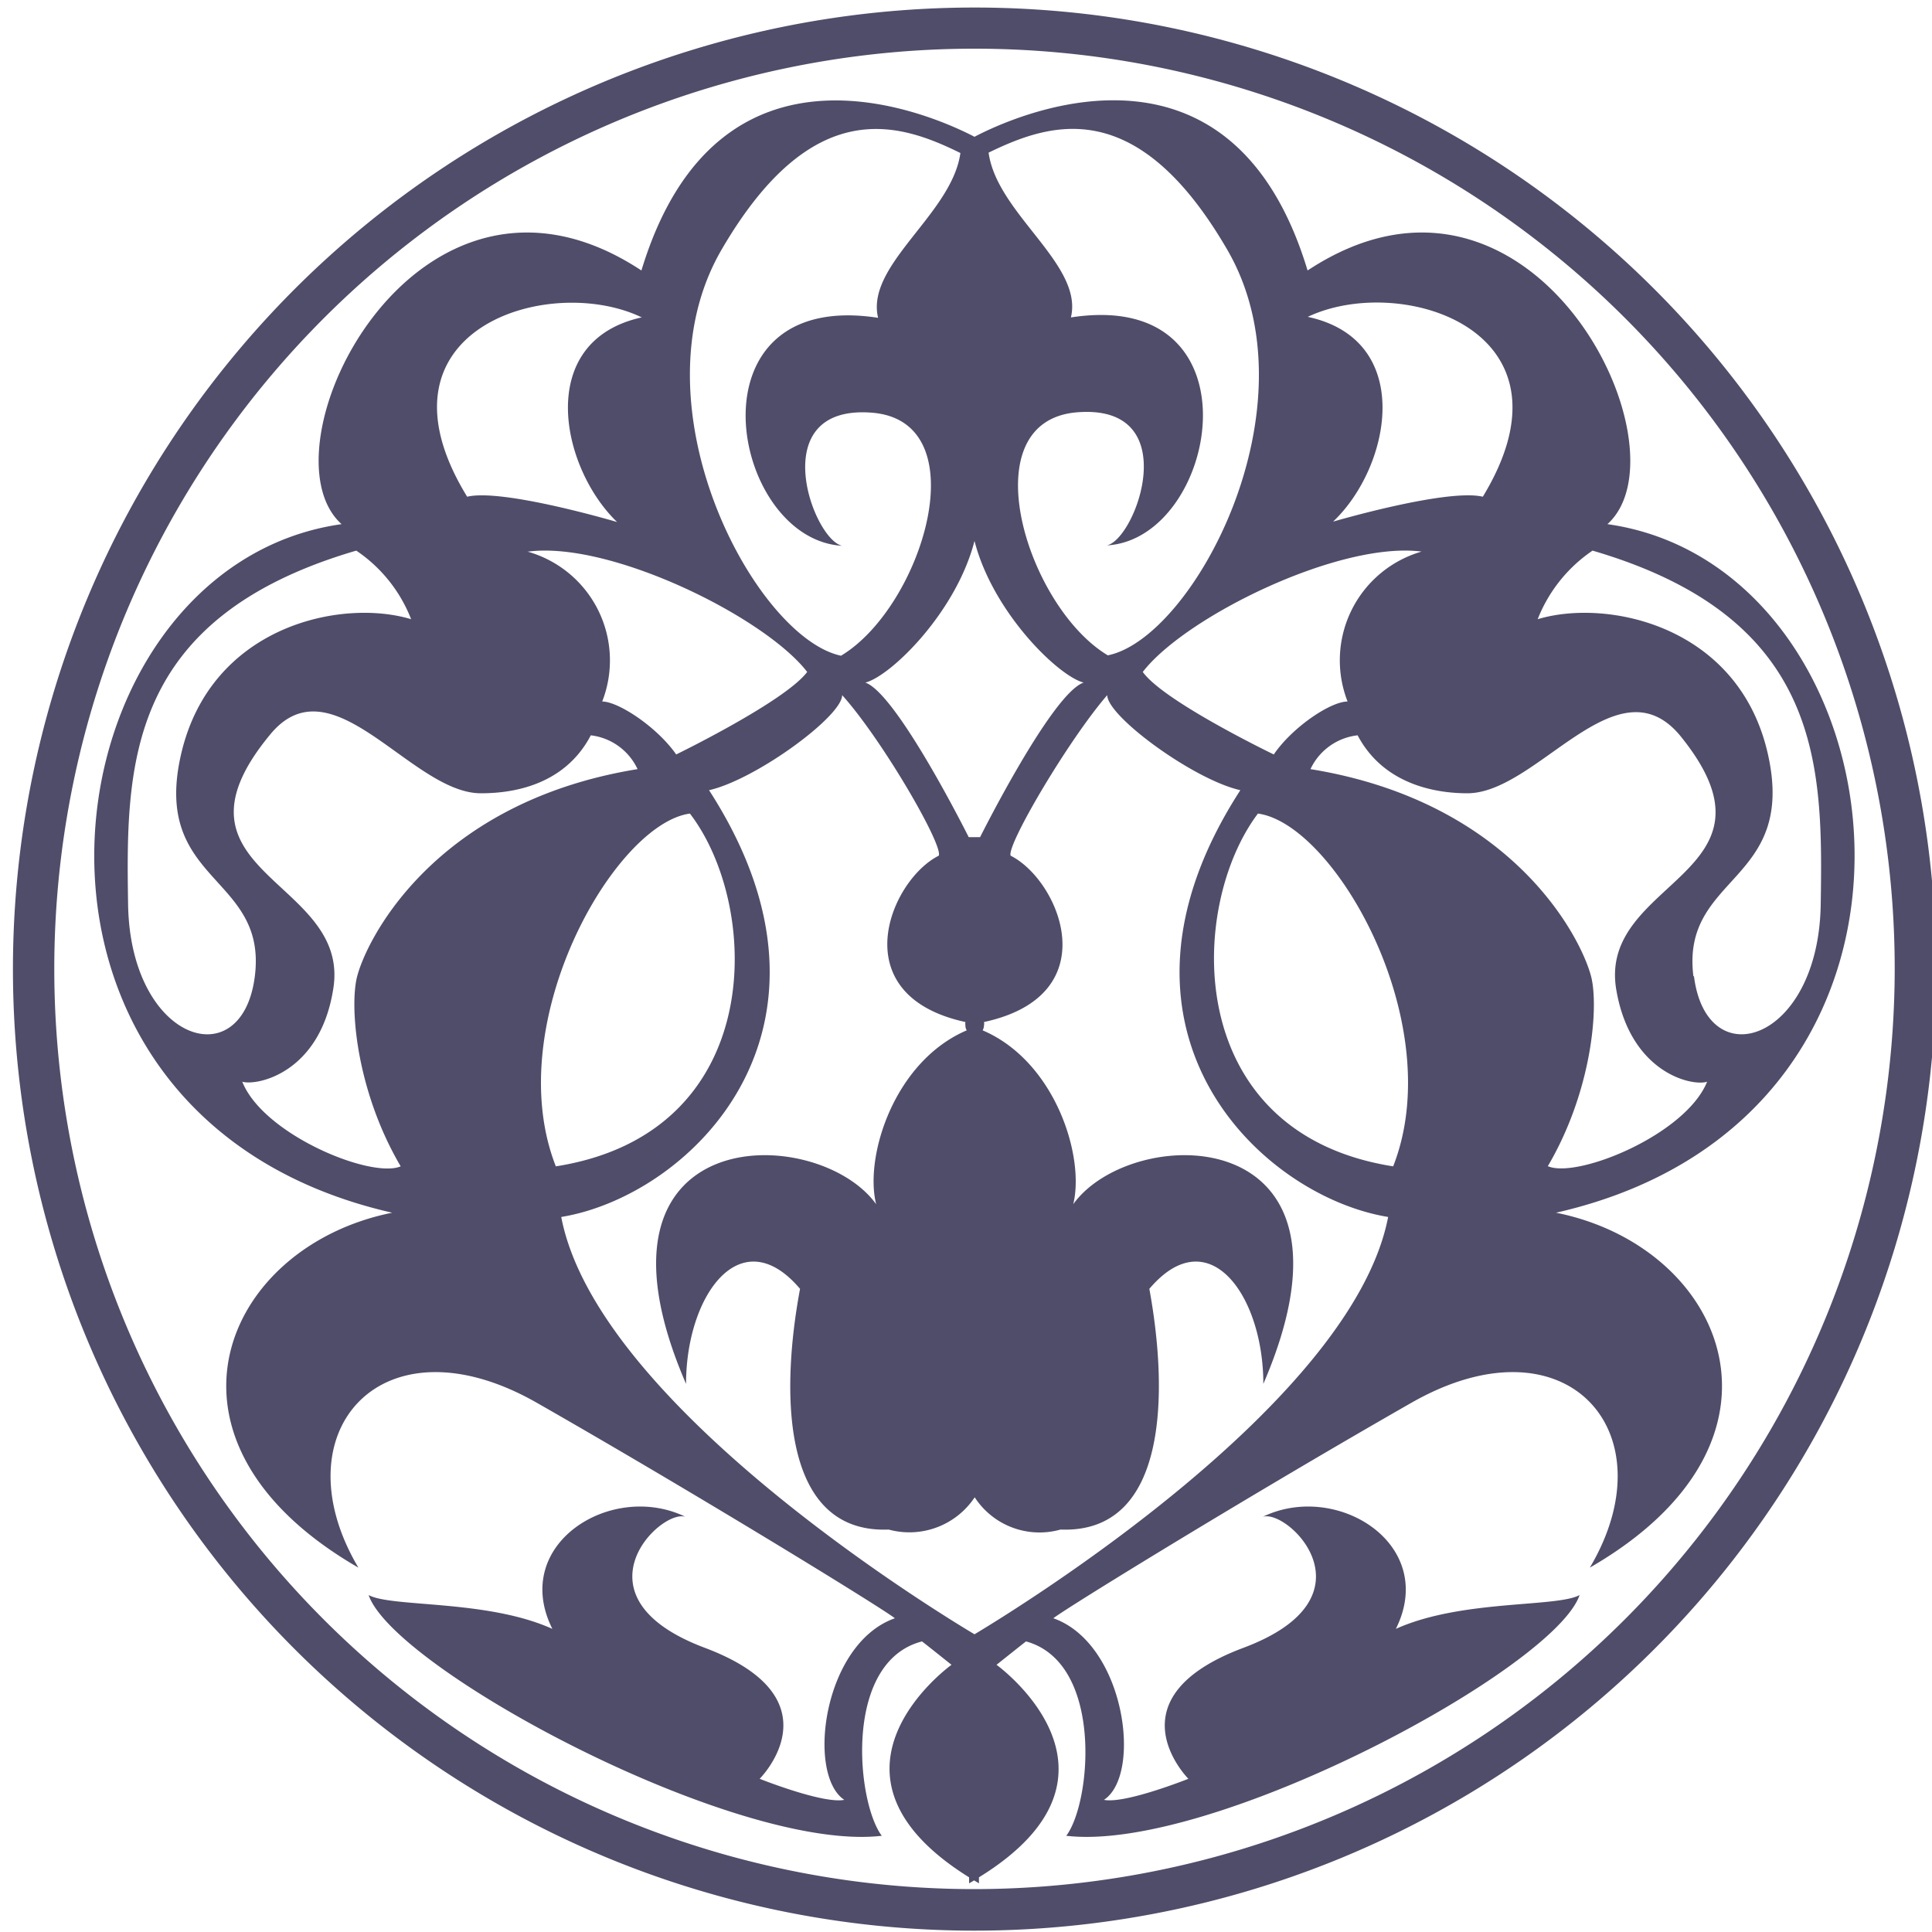 <svg id="Layer_1" data-name="Layer 1" xmlns="http://www.w3.org/2000/svg" viewBox="0 0 100 100"><defs><style>.cls-1{fill:#504d6a;}</style></defs><title>Bg6</title><path class="cls-1" d="M50.44.39a49.77,49.77,0,1,0,49.77,49.77A49.77,49.77,0,0,0,50.44.39Zm0,97.39A47.63,47.63,0,1,1,98.07,50.16,47.68,47.68,0,0,1,50.44,97.78Z"/><path class="cls-1" d="M83.2,27.13C87.57,23.19,79.26,6.36,67.68,14c-4-13.25-15.4-7.89-17.24-6.92C48.6,6.12,37.21.76,33.2,14,21.61,6.36,13.3,23.19,17.68,27.13,2.15,29.32-1.79,57.74,20.3,62.77c-8.75,1.75-13.12,11.81-1.75,18.37-4.15-7,1.2-13.12,9.24-8.53S45.45,83.1,46.32,83.76c-3.72,1.31-4.59,8.09-2.62,9.4-1.1.22-4.38-1.09-4.38-1.09s4.16-4.15-2.84-6.78-2.3-7.21-1-6.78c-3.83-1.86-9.08,1.42-6.89,5.8-3.39-1.53-8.31-1.1-9.51-1.75,1.31,3.83,19,13.34,26.56,12.46-1.31-1.75-2-9,2.08-10.06-.11-.1,1.53,1.21,1.53,1.21s-7.79,5.58.91,11v.31l.26-.15.25.15v-.31c8.71-5.37.91-11,.91-11s1.64-1.31,1.53-1.21c4,1.1,3.39,8.31,2.08,10.06,7.55.88,25.26-8.63,26.57-12.46-1.2.65-6.12.22-9.51,1.75,2.18-4.38-3.06-7.66-6.89-5.8,1.31-.43,6,4.16-1,6.78s-2.85,6.78-2.85,6.78-3.28,1.31-4.37,1.09c2-1.31,1.09-8.09-2.62-9.4.87-.66,10.49-6.56,18.53-11.15s13.39,1.53,9.24,8.53c11.37-6.56,7-16.62-1.75-18.37C102.66,57.74,98.73,29.32,83.2,27.13Zm-6.45-1.42C74.89,25.27,69,27,69,27c3-2.84,4.26-9.4-1.31-10.6C72.49,14.12,82,17.07,76.75,25.71Zm-7,10.6c-.87,0-2.84,1.31-3.82,2.74,0,0-5.69-2.74-6.78-4.27,2.18-2.84,10.16-6.78,14.43-6.23A5.86,5.86,0,0,0,69.75,36.31ZM63.52,12.92c4.7,8.09-1.75,20.11-6.18,21-4.21-2.52-7.16-12.14-1.58-12.58s3.06,6.56,1.53,6.89c5.79-.33,8.09-13.34-1.86-11.8.66-2.74-3.83-5.36-4.26-8.53C54.34,6.36,58.82,4.83,63.52,12.92ZM56.09,35.33c-1.64.55-5.36,8-5.36,8h-.59s-3.71-7.43-5.35-8C46.1,35,49.49,31.7,50.44,28,51.39,31.7,54.78,35,56.09,35.33ZM37.35,12.92c4.71-8.09,9.19-6.56,12.36-5-.44,3.17-4.92,5.79-4.26,8.53-10-1.54-7.66,11.47-1.86,11.8-1.53-.33-4.05-7.32,1.53-6.89s2.62,10.06-1.59,12.58C39.1,33,32.65,21,37.35,12.92Zm-10,15.63c4.26-.55,12.24,3.39,14.43,6.23C40.63,36.31,35,39.05,35,39.05c-1-1.43-3-2.74-3.83-2.74A5.85,5.85,0,0,0,27.3,28.55Zm5.9-12.13c-5.58,1.2-4.26,7.76-1.31,10.6,0,0-5.91-1.75-7.76-1.31C18.88,17.07,28.39,14.12,33.2,16.42ZM6.63,46.81C6.52,39.7,6.48,32,18.44,28.5a7.61,7.61,0,0,1,2.84,3.55c-3.6-1.09-10.38.33-11.91,7s4.48,6.23,3.82,11.48S6.74,53.91,6.63,46.81Zm11.81,3.93c-.33,1.75.11,5.91,2.3,9.63-1.53.65-7.11-1.64-8.2-4.38.76.22,4-.44,4.7-4.75,1-5.74-9.19-6-3.29-13.18,3.22-4,7.33,3,10.94,3,1.33,0,4.25-.25,5.69-3A3.07,3.07,0,0,1,33,39.81C22.22,41.56,18.77,49,18.44,50.74Zm17.27-8.63c3.71,4.84,4,16.54-6.94,18.26C25.88,53,31.78,42.65,35.71,42.11ZM50.44,84.59c-2.3-1.37-19.56-12-21.39-21.6,6.66-1.09,15.63-9.73,7.65-22.09,2.4-.54,6.89-3.82,6.89-4.92,2.07,2.3,5.24,7.77,5,8.31-2.53,1.27-5,7.22,1.38,8.61a.57.57,0,0,0,0,.18.43.43,0,0,0,.07.25c-3.77,1.61-5.31,6.55-4.69,9-3.07-4.26-15.75-4.37-9.84,9.3,0-4.6,2.84-8.53,5.9-4.92-1,5.35-1,12.68,4.59,12.46a4.06,4.06,0,0,0,4.45-1.67,4,4,0,0,0,4.44,1.67c5.58.22,5.58-7.11,4.6-12.46,3.06-3.61,5.9.32,5.9,4.92,5.9-13.67-6.78-13.56-9.84-9.3.61-2.45-.92-7.39-4.69-9a.52.52,0,0,0,.07-.25.39.39,0,0,0,0-.18c6.43-1.39,3.91-7.34,1.38-8.61-.22-.54,3-6,5-8.31,0,1.1,4.48,4.38,6.89,4.92-8,12.36,1,21,7.65,22.09C70,72.58,52.73,83.22,50.44,84.59ZM72.11,60.37c-10.94-1.72-10.65-13.42-7-18.26C69.1,42.65,75,53,72.11,60.37Zm8,0c2.19-3.72,2.62-7.88,2.29-9.63s-3.78-9.18-14.57-10.93a3.07,3.07,0,0,1,2.44-1.75c1.43,2.71,4.36,3,5.68,3,3.61,0,7.72-6.91,11-3,5.89,7.22-4.28,7.44-3.29,13.18.74,4.31,3.93,5,4.7,4.75C87.25,58.73,81.67,61,80.14,60.37Zm7.54-9.84C87,45.28,93,45.72,91.51,39.05s-8.31-8.09-11.92-7a7.68,7.68,0,0,1,2.84-3.55C94.4,32,94.35,39.7,94.24,46.81S88.34,55.77,87.68,50.53Z"/></svg>